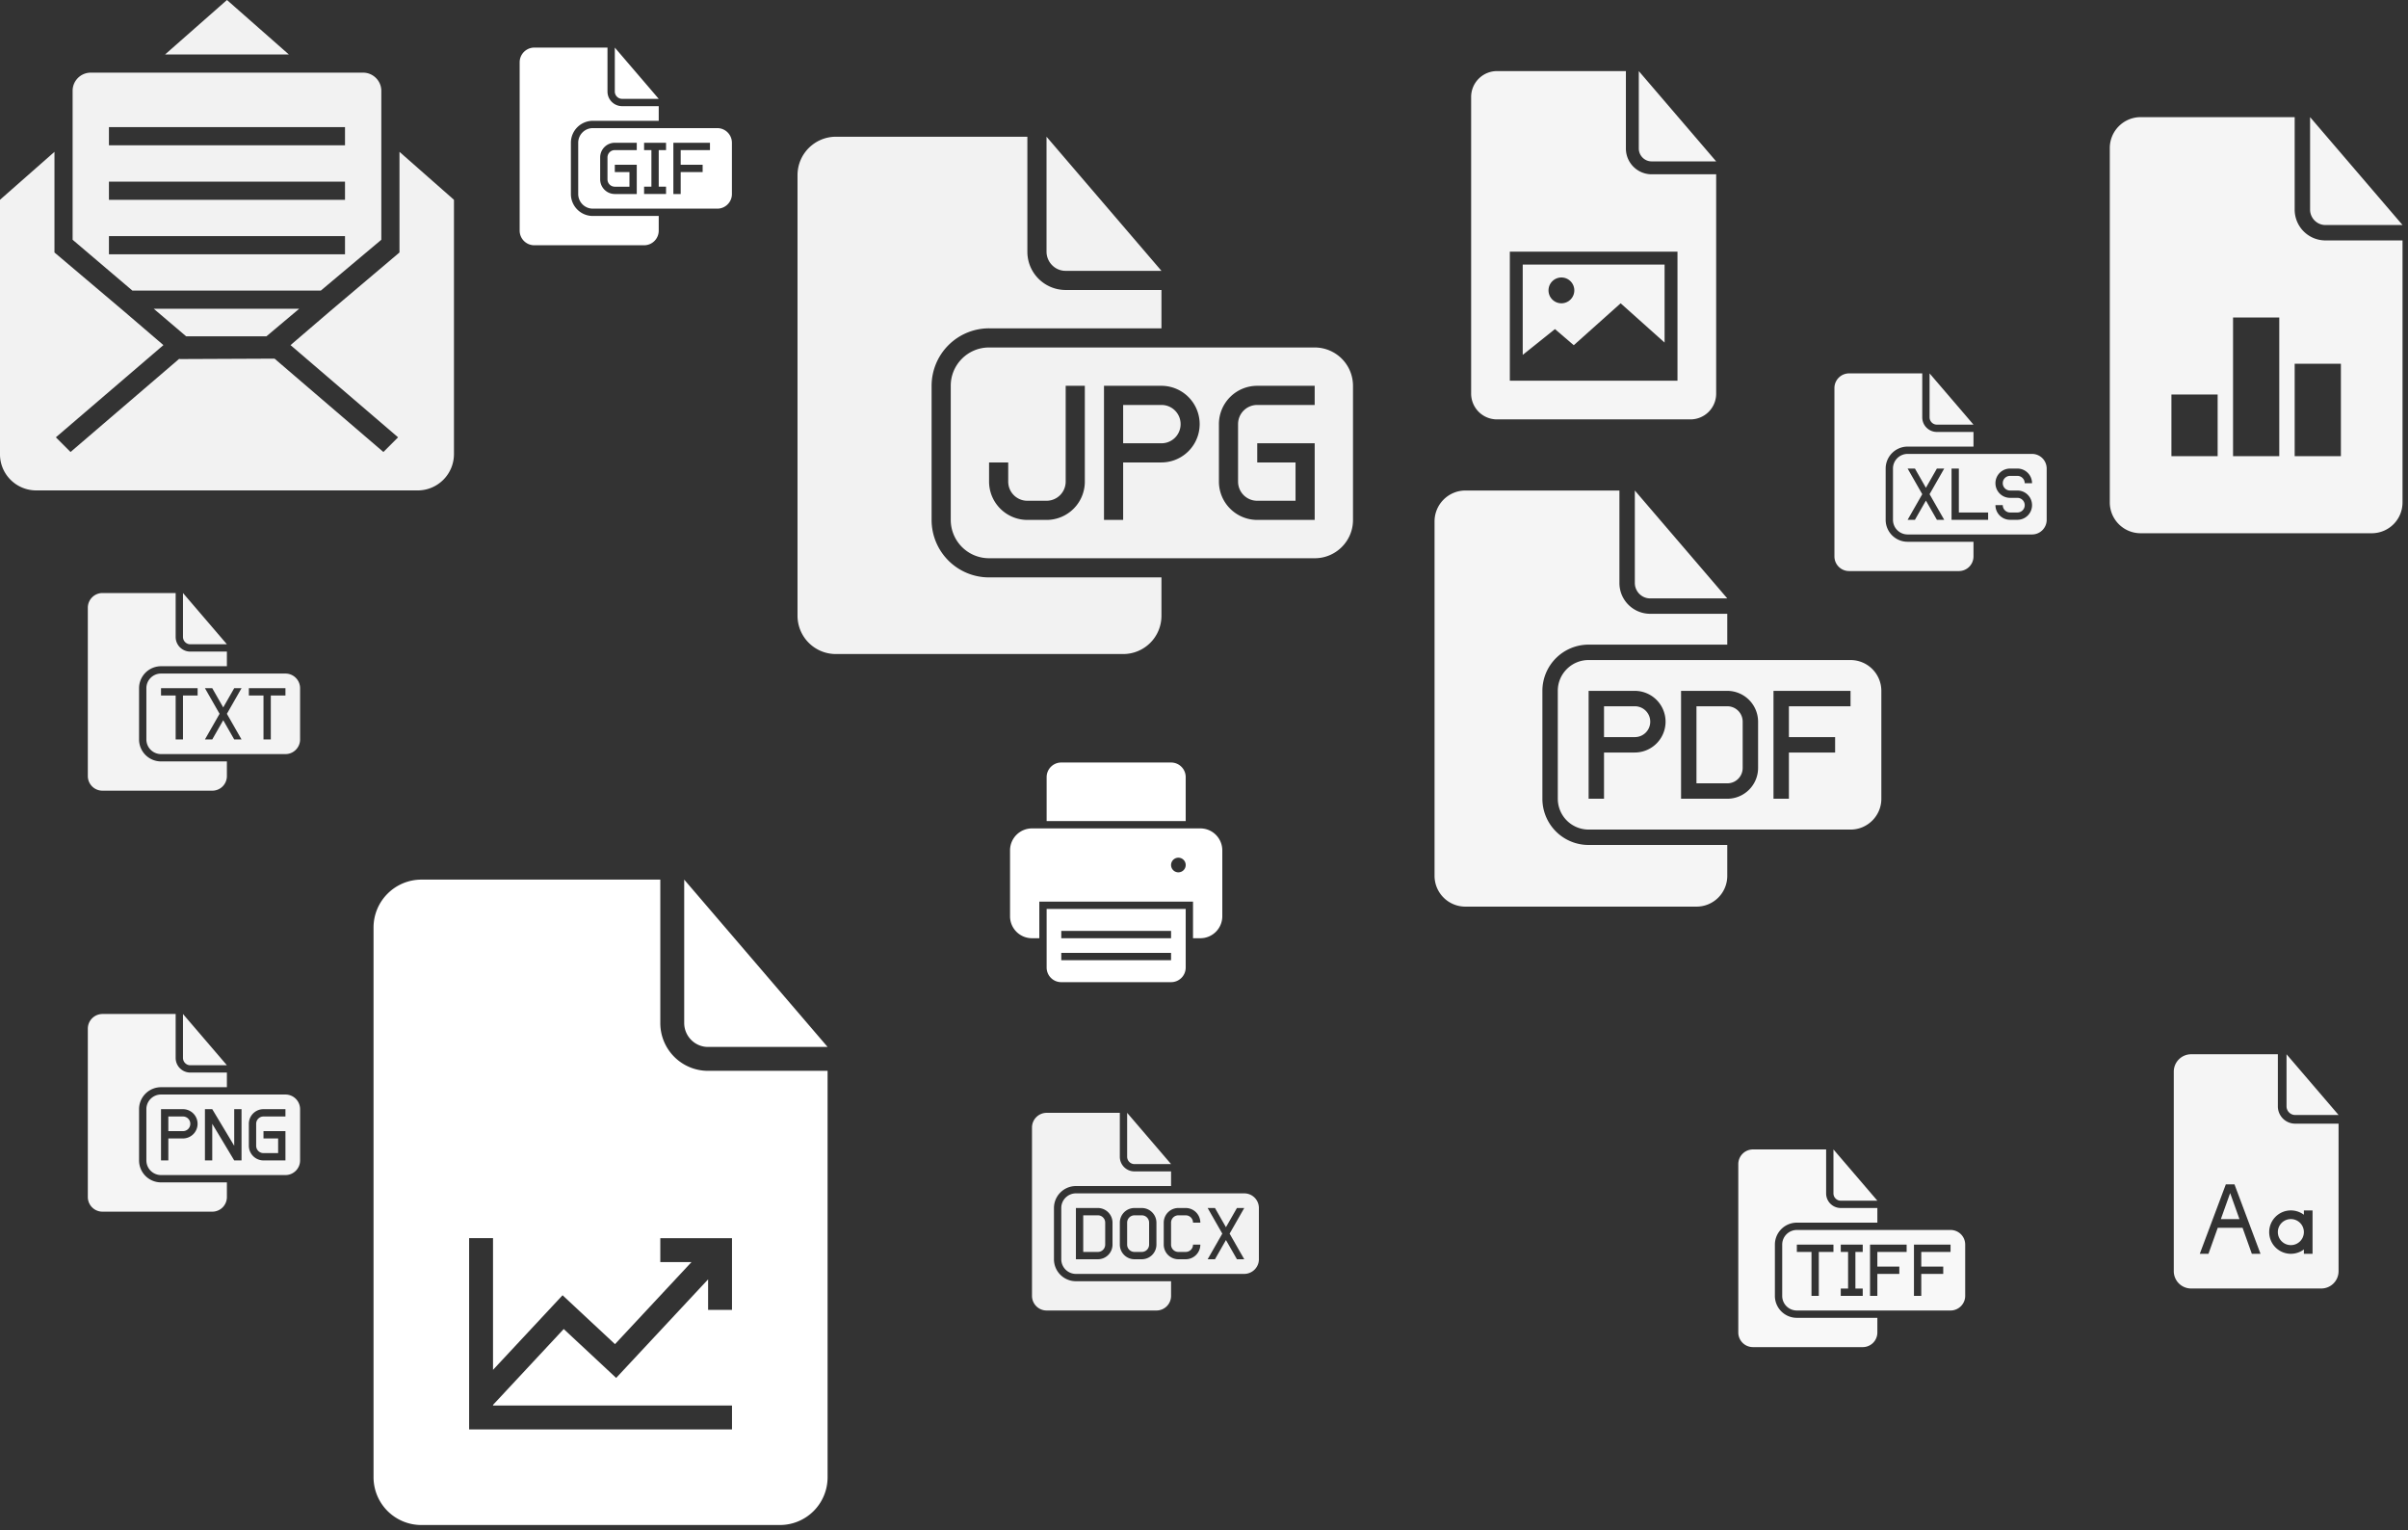 <svg xmlns="http://www.w3.org/2000/svg" viewBox="0 0 329 209" xml:space="preserve" style="fill-rule:evenodd;clip-rule:evenodd;stroke-linejoin:round;stroke-miterlimit:2"><rect x="0" y="0" width="329" height="209" fill="#333333" stroke="none"/><path d="M19 3H9.009C7.899 3 7 3.898 7 5.007v22.986A2 2 0 0 0 8.997 30h15.006A1.995 1.995 0 0 0 26 28.003V11h-4.994A1.997 1.997 0 0 1 19 9.002Zm1 0v5.997c0 .554.451 1.003.991 1.003H26Zm-5.041 18.801L12 24.975V25h10v1H11v-8h1v5.509l2.91-3.121 2.194 2.046L20.306 19H19v-1h3v3h-1v-1.277l-3.847 4.124z" style="fill:#fff;fill-opacity:1" transform="translate(28.181 110.349) scale(3.265)"/><path d="M22 25.5a2.5 2.5 0 1 1 0-4V21h1v5h-1ZM14.929 23 16 26h1l-3-8h-1l-3 8h1l1.071-3zm-.358-1L13.5 19l-1.071 3ZM19 3H9.009C7.899 3 7 3.898 7 5.007v22.986A2 2 0 0 0 8.997 30h15.006A1.995 1.995 0 0 0 26 28.003V11h-4.994A1.997 1.997 0 0 1 19 9.002Zm1 0v5.997c0 .554.451 1.003.991 1.003H26Zm.5 22a1.5 1.5 0 1 0-.001-3.001A1.5 1.5 0 0 0 20.5 25z" style="fill:#f5f5f5;fill-opacity:1" transform="translate(288.704 140.444) scale(1.185)"/><g style="fill-opacity:1;fill:#f5f5f5"><path d="M19 3H9.009C7.899 3 7 3.898 7 5.007v22.986A2 2 0 0 0 8.997 30h15.006A1.995 1.995 0 0 0 26 28.003V11h-4.994A1.997 1.997 0 0 1 19 9.002Zm1 0v5.997c0 .554.451 1.003.991 1.003H26Zm-9 18v4h3v-4zm4-5v9h3v-9zm4 3v6h3v-6z" style="fill:#f5f5f5;fill-opacity:1" transform="translate(273.522 9.684) scale(2.105)"/></g><path d="M11.293 19 8 16.2V8.002A.998.998 0 0 1 9 7h15c.545 0 1 .449 1 1.002V16.2L21.667 19H11.293Zm1.176 1 1.783 1.516h4.42L20.476 20h-8.007Zm9.716.127L20 22l5.923 5.077-.808.808-5.995-5.14-5.224.023-.021-.018-5.99 5.135-.808-.808L13 22l-2.185-1.873L7 16.9v-5.54L4 14v14.006C4 29.107 4.89 30 6.004 30h20.992A2 2 0 0 0 29 28.006V14l-3-2.64v5.54l-3.815 3.227ZM19.909 6 16.5 3l-3.409 3h6.818ZM10 10v1h13v-1H10Zm0 3v1h13v-1H10Zm0 3v1h13v-1H10Z" style="fill:#f2f2f2;fill-opacity:1" transform="translate(-9.926 -7.444) scale(2.481)"/><path d="M22 24.046V18H11v7l2.5-2 1.458 1.25L18.593 21ZM19 3H9.009C7.899 3 7 3.898 7 5.007v22.986A2 2 0 0 0 8.997 30h15.006A1.995 1.995 0 0 0 26 28.003V11h-4.994A1.997 1.997 0 0 1 19 9.002Zm1 0v5.997c0 .554.451 1.003.991 1.003H26ZM10 17v10h13V17Zm4 4a1 1 0 1 0 0-2 1 1 0 0 0 0 2z" style="fill:#f5f5f5;fill-opacity:1" transform="translate(188.665 4.424) scale(1.762)"/><path d="M21 26v2.003A1.995 1.995 0 0 1 19.003 30H3.997A2 2 0 0 1 2 27.993V5.007C2 3.898 2.899 3 4.009 3H14v6.002c0 1.111.898 1.998 2.006 1.998H21v2h-8.993A3.002 3.002 0 0 0 9 15.999v7.002A2.997 2.997 0 0 0 12.007 26ZM15 3v5.997c0 .554.451 1.003.991 1.003H21Zm-3.005 11C10.893 14 10 14.9 10 15.992v7.016A2 2 0 0 0 11.995 25h17.01C30.107 25 31 24.1 31 23.008v-7.016A2 2 0 0 0 29.005 14ZM12 20v.994c0 1.108.894 2.006 2.005 2.006h.99A1.999 1.999 0 0 0 17 20.994V16h-1v5.009a1 1 0 0 1-.999.991h-1.002A.997.997 0 0 1 13 21v-1zm6-4v7h1v-3h1.995a2 2 0 1 0 0-4Zm1 1v2h2.001A.997.997 0 0 0 22 18c0-.552-.443-1-.999-1Zm9 3v2h-2c-.556 0-1-.448-1-1v-3c0-.556.448-1 1-1h3v-1h-2.995A1.999 1.999 0 0 0 24 18.006v2.988c0 1.108.894 2.006 2.005 2.006H29v-4h-3v1z" style="fill:#f2f2f2;fill-opacity:1" transform="translate(103.73 10.824) scale(2.617)"/><g style="fill:#f5f5f5;fill-opacity:1"><path d="M6 9V2.997C6 1.896 6.894 1 7.997 1h15.006C24.109 1 25 1.894 25 2.997V9ZM5 25H3.994A2.997 2.997 0 0 1 1 22.001v-9.002A2.998 2.998 0 0 1 3.994 10h23.012A2.997 2.997 0 0 1 30 12.999v9.002A2.998 2.998 0 0 1 27.006 25H26v-5H5Zm1-4v8c0 1.105.891 2 1.997 2h15.006A1.993 1.993 0 0 0 25 29v-8zm18-5a1 1 0 1 0 0-2 1 1 0 0 0 0 2zM8 24v1h15v-1zm0 3v1h15v-1z" style="fill:#fff;fill-opacity:1" transform="translate(137 103.151)"/></g><g style="fill:#f1f1f1;fill-opacity:1"><path d="M21 26v2.003A1.995 1.995 0 0 1 19.003 30H3.997A2 2 0 0 1 2 27.993V5.007C2 3.898 2.899 3 4.009 3H14v6.002c0 1.111.898 1.998 2.006 1.998H21v2h-8.993A3.002 3.002 0 0 0 9 15.999v7.002A2.997 2.997 0 0 0 12.007 26ZM15 3v5.997c0 .554.451 1.003.991 1.003H21Zm-3.005 11C10.893 14 10 14.9 10 15.992v7.016A2 2 0 0 0 11.995 25h17.01C30.107 25 31 24.1 31 23.008v-7.016A2 2 0 0 0 29.005 14ZM14 17v6h1v-6h2v-1h-5v1zm6 2.5L18 16h1l1.5 2.625L22 16h1l-2 3.5 2 3.5h-1l-1.5-2.625L19 23h-1Zm6-2.5v6h1v-6h2v-1h-5v1z" style="fill:#f3f3f3;fill-opacity:1" transform="translate(10 78)"/></g><g style="fill:#f1f1f1;fill-opacity:1"><path d="M21 26v2.003A1.995 1.995 0 0 1 19.003 30H3.997A2 2 0 0 1 2 27.993V5.007C2 3.898 2.899 3 4.009 3H14v6.002c0 1.111.898 1.998 2.006 1.998H21v2h-8.993A3.002 3.002 0 0 0 9 15.999v7.002A2.997 2.997 0 0 0 12.007 26ZM15 3v5.997c0 .554.451 1.003.991 1.003H21Zm-3.005 11C10.893 14 10 14.9 10 15.992v7.016A2 2 0 0 0 11.995 25h17.01C30.107 25 31 24.1 31 23.008v-7.016A2 2 0 0 0 29.005 14ZM17 20v2h-2c-.556 0-1-.448-1-1v-3c0-.556.448-1 1-1h3v-1h-2.995A1.999 1.999 0 0 0 13 18.006v2.988c0 1.108.894 2.006 2.005 2.006H18v-4h-3v1zm3-3v5h-1v1h3v-1h-1v-5h1v-1h-3v1zm4 2v-2h4v-1h-5v7h1v-3h3v-1z" style="fill:#fff;fill-opacity:1" transform="translate(69 3.5)"/></g><g style="fill:#f2f2f2;fill-opacity:1"><path d="M21 26v2.003A1.995 1.995 0 0 1 19.003 30H3.997A2 2 0 0 1 2 27.993V5.007C2 3.898 2.899 3 4.009 3H14v6.002c0 1.111.898 1.998 2.006 1.998H21v2h-8.993A3.002 3.002 0 0 0 9 15.999v7.002A2.997 2.997 0 0 0 12.007 26ZM15 3v5.997c0 .554.451 1.003.991 1.003H21Zm-3.005 11C10.893 14 10 14.9 10 15.992v7.016A2 2 0 0 0 11.995 25h17.01C30.107 25 31 24.1 31 23.008v-7.016A2 2 0 0 0 29.005 14ZM12 16v7h1v-3h1.995a2 2 0 1 0 0-4Zm1 1v2h2.001A.997.997 0 0 0 16 18c0-.552-.443-1-.999-1Zm6 1v5h-1v-7h1l3 5v-5h1v7h-1zm9 2v2h-2c-.556 0-1-.448-1-1v-3c0-.556.448-1 1-1h3v-1h-2.995A1.999 1.999 0 0 0 24 18.006v2.988c0 1.108.894 2.006 2.005 2.006H29v-4h-3v1z" style="fill:#f5f5f5;fill-opacity:1" transform="translate(10 135.5)"/></g><path d="M21 26v2.003A1.995 1.995 0 0 1 19.003 30H3.997A2 2 0 0 1 2 27.993V5.007C2 3.898 2.899 3 4.009 3H14v6.002c0 1.111.898 1.998 2.006 1.998H21v2h-8.993A3.002 3.002 0 0 0 9 15.999v7.002A2.997 2.997 0 0 0 12.007 26ZM15 3v5.997c0 .554.451 1.003.991 1.003H21Zm-3.005 11C10.893 14 10 14.9 10 15.992v7.016A2 2 0 0 0 11.995 25h17.01C30.107 25 31 24.1 31 23.008v-7.016A2 2 0 0 0 29.005 14ZM25 19v-2h4v-1h-5v7h1v-3h3v-1Zm-13-3v7h1v-3h1.995a2 2 0 1 0 0-4Zm1 1v2h2.001A.997.997 0 0 0 16 18c0-.552-.443-1-.999-1Zm5-1v7h2.995A1.999 1.999 0 0 0 23 20.994v-2.988A2.003 2.003 0 0 0 20.995 16Zm1 1v5h2.001A.997.997 0 0 0 22 21v-3c0-.552-.443-1-.999-1z" style="fill:#f5f5f5;fill-opacity:1" transform="translate(191.789 60.684) scale(2.105)"/><g style="fill:#f1f1f1;fill-opacity:1"><path d="M19 26v2.003A1.995 1.995 0 0 1 17.003 30H1.997A2 2 0 0 1 0 27.993V5.007C0 3.898.899 3 2.009 3H12v6.002c0 1.111.898 1.998 2.006 1.998H19v2H6.007A3.002 3.002 0 0 0 3 15.999v7.002A2.997 2.997 0 0 0 6.007 26ZM13 3v5.997c0 .554.451 1.003.991 1.003H19ZM6.007 14C4.899 14 4 14.9 4 15.992v7.016A2 2 0 0 0 6.007 25h22.986C30.101 25 31 24.1 31 23.008v-7.016A2 2 0 0 0 28.993 14ZM6 16v7h2.995A1.999 1.999 0 0 0 11 20.994v-2.988A2.003 2.003 0 0 0 8.995 16Zm1 1v5h2.001A.997.997 0 0 0 10 21v-3c0-.552-.443-1-.999-1Zm7.005-1A1.999 1.999 0 0 0 12 18.006v2.988c0 1.108.894 2.006 2.005 2.006h.99A1.999 1.999 0 0 0 17 20.994v-2.988A2.003 2.003 0 0 0 14.995 16Zm-.006 1A.997.997 0 0 0 13 18v3c0 .552.443 1 .999 1h1.002A.997.997 0 0 0 16 21v-3c0-.552-.443-1-.999-1zM23 21c-.003 1.117-.9 2-2.005 2h-.99A2.003 2.003 0 0 1 18 20.994v-2.988c0-1.119.898-2.006 2.005-2.006h.99c1.109 0 2.002.895 2.005 2h-1c0-.552-.443-1-.999-1h-1.002A.997.997 0 0 0 19 18v3c0 .552.443 1 .999 1h1.002A.997.997 0 0 0 22 21Zm3-1.5L24 16h1l1.5 2.625L28 16h1l-2 3.5 2 3.5h-1l-1.5-2.625L25 23h-1z" style="fill:#f2f2f2;fill-opacity:1" transform="translate(141 149)"/></g><g style="fill:#fff;fill-opacity:1"><path d="M21 26v2.003A1.995 1.995 0 0 1 19.003 30H3.997A2 2 0 0 1 2 27.993V5.007C2 3.898 2.899 3 4.009 3H14v6.002c0 1.111.898 1.998 2.006 1.998H21v2h-8.993A3.002 3.002 0 0 0 9 15.999v7.002A2.997 2.997 0 0 0 12.007 26ZM15 3v5.997c0 .554.451 1.003.991 1.003H21Zm-3.005 11C10.893 14 10 14.9 10 15.992v7.016A2 2 0 0 0 11.995 25h17.01C30.107 25 31 24.1 31 23.008v-7.016A2 2 0 0 0 29.005 14ZM14 19.5 12 16h1l1.5 2.625L16 16h1l-2 3.5 2 3.5h-1l-1.5-2.625L13 23h-1zm9 2.5v1h-5v-7h1v6zm3.005-6A1.998 1.998 0 0 0 24 18c0 1.105.888 2 2 2h.991c.557 0 1.009.444 1.009 1 0 .552-.443 1-.999 1h-1.002c-.552 0-.999-.456-.999-.996v-.011h-1v.006A2 2 0 0 0 26.005 23h.99A1.998 1.998 0 0 0 29 21c0-1.105-.888-2-2-2h-.991A1.002 1.002 0 0 1 25 18c0-.552.443-1 .999-1h1.002c.552 0 .999.453.999 1h1a2 2 0 0 0-2.005-2z" style="fill:#f5f5f5;fill-opacity:1" transform="translate(248.634 48)"/></g><path d="M19 26v2.003A1.995 1.995 0 0 1 17.003 30H1.997A2 2 0 0 1 0 27.993V5.007C0 3.898.899 3 2.009 3H12v6.002c0 1.111.898 1.998 2.006 1.998H19v2H8.007A3.002 3.002 0 0 0 5 15.999v7.002A2.997 2.997 0 0 0 8.007 26ZM13 3v5.997c0 .554.451 1.003.991 1.003H19ZM8.004 14C6.897 14 6 14.9 6 15.992v7.016C6 24.108 6.89 25 8.004 25h20.992C30.103 25 31 24.1 31 23.008v-7.016c0-1.1-.89-1.992-2.004-1.992ZM10 17v6h1v-6h2v-1H8v1zm5 0v5h-1v1h3v-1h-1v-5h1v-1h-3v1zm4 2v-2h4v-1h-5v7h1v-3h3v-1zm6 0v-2h4v-1h-5v7h1v-3h3v-1z" style="fill:#f8f8f8;fill-opacity:1" transform="translate(237.5 154)"/></svg>